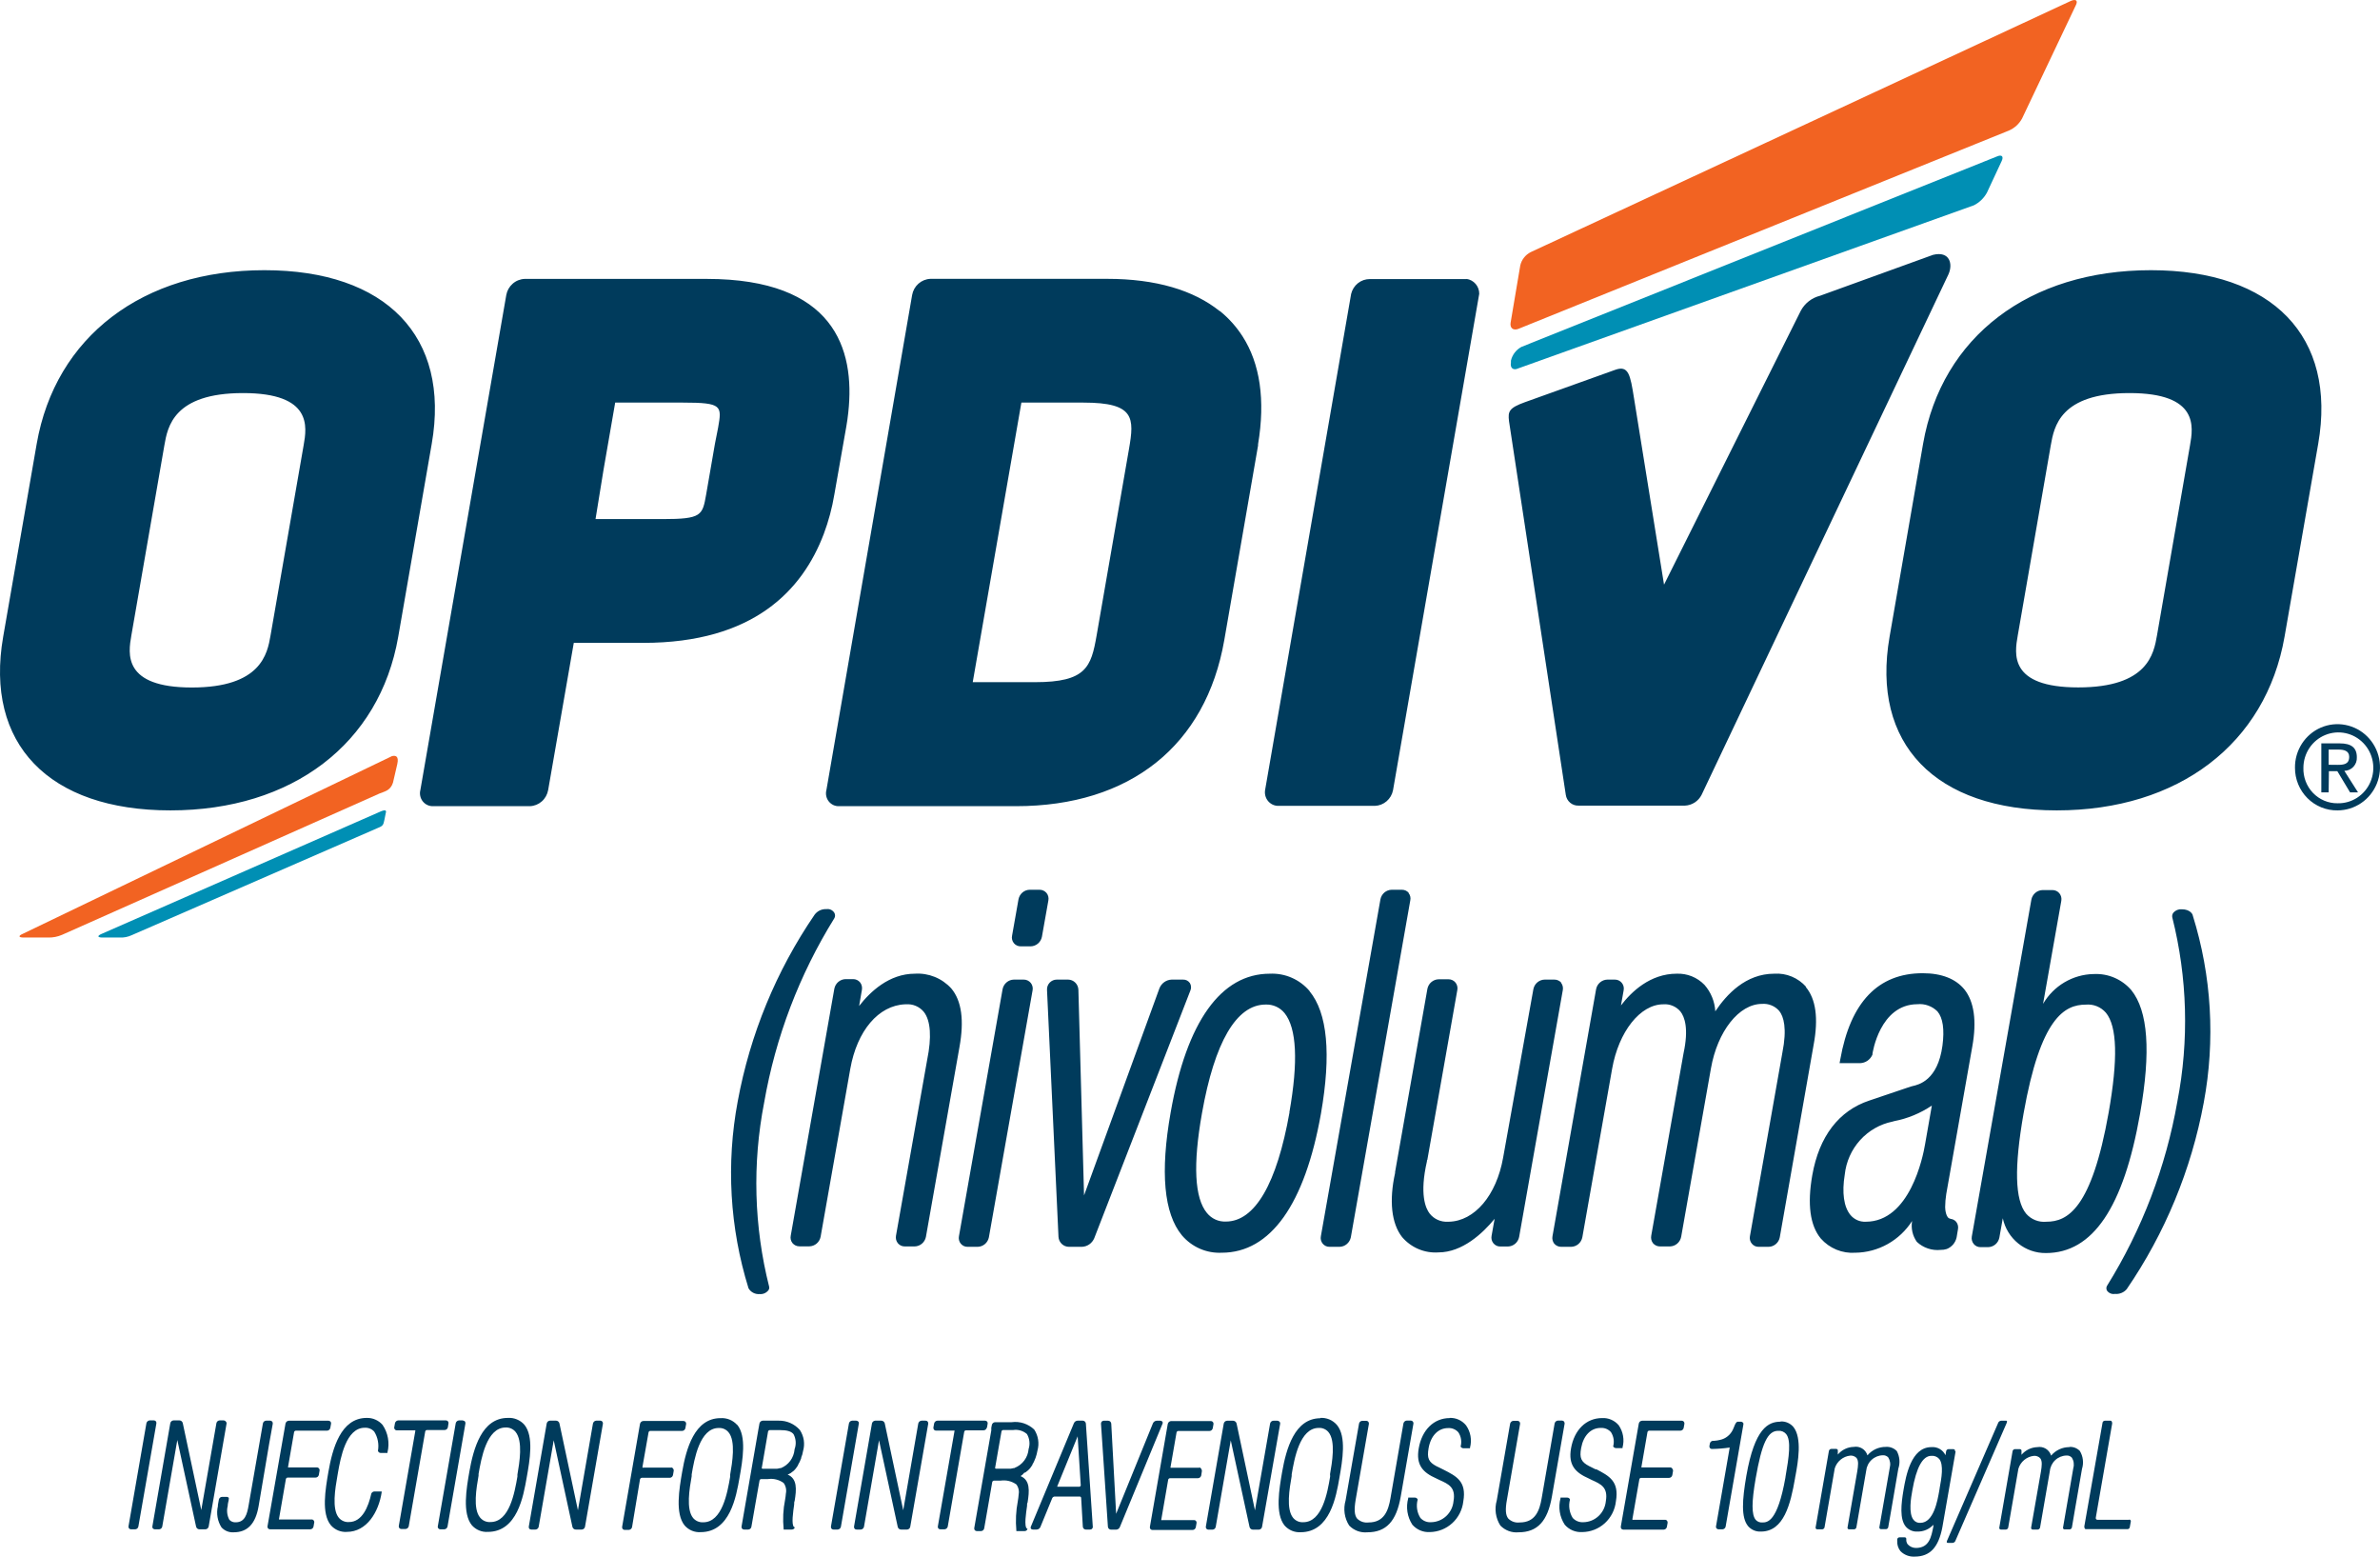 <svg width="104" height="68" viewBox="0 0 104 68" fill="none" xmlns="http://www.w3.org/2000/svg">
<path d="M6.815 62.091C6.805 62.078 6.791 62.068 6.776 62.06C6.761 62.053 6.745 62.049 6.728 62.049H6.54C6.507 62.051 6.475 62.064 6.449 62.087C6.423 62.109 6.405 62.139 6.398 62.172L5.615 66.676C5.612 66.692 5.613 66.709 5.617 66.725C5.621 66.741 5.629 66.755 5.639 66.768C5.65 66.78 5.664 66.79 5.679 66.797C5.694 66.803 5.71 66.807 5.726 66.807H5.904C5.938 66.806 5.97 66.794 5.996 66.772C6.022 66.751 6.04 66.72 6.046 66.687L6.833 62.183C6.839 62.151 6.833 62.118 6.815 62.091V62.091ZM9.863 62.091C9.852 62.078 9.839 62.068 9.824 62.06C9.809 62.053 9.793 62.049 9.776 62.049H9.595C9.561 62.051 9.53 62.064 9.504 62.086C9.479 62.109 9.462 62.139 9.456 62.172L8.795 65.964L7.988 62.172C7.981 62.139 7.964 62.108 7.938 62.085C7.912 62.063 7.879 62.05 7.845 62.049H7.584C7.55 62.05 7.517 62.063 7.491 62.085C7.465 62.108 7.448 62.139 7.441 62.172L6.659 66.676C6.655 66.692 6.655 66.709 6.659 66.724C6.662 66.74 6.669 66.755 6.68 66.768C6.691 66.78 6.704 66.79 6.719 66.796C6.734 66.803 6.75 66.807 6.767 66.807H6.947C6.981 66.806 7.014 66.794 7.04 66.772C7.066 66.751 7.084 66.72 7.09 66.687L7.748 62.906L8.569 66.69C8.576 66.723 8.595 66.752 8.62 66.773C8.646 66.794 8.678 66.806 8.711 66.807H8.976C9.009 66.805 9.041 66.793 9.067 66.771C9.093 66.749 9.111 66.72 9.118 66.687L9.901 62.183C9.902 62.166 9.9 62.148 9.893 62.133C9.886 62.117 9.876 62.102 9.863 62.091V62.091ZM13.846 64.102H12.625C12.62 64.104 12.614 64.105 12.608 64.105C12.602 64.105 12.596 64.104 12.59 64.102C12.588 64.095 12.586 64.089 12.586 64.082C12.586 64.076 12.588 64.069 12.59 64.063L12.851 62.56C12.855 62.543 12.865 62.527 12.879 62.515C12.893 62.504 12.91 62.497 12.928 62.497H14.295C14.329 62.496 14.361 62.483 14.386 62.46C14.412 62.438 14.429 62.407 14.434 62.373L14.466 62.197C14.469 62.181 14.469 62.165 14.466 62.149C14.462 62.133 14.455 62.118 14.445 62.105C14.434 62.092 14.421 62.082 14.406 62.075C14.391 62.067 14.374 62.063 14.358 62.063H12.618C12.584 62.065 12.552 62.078 12.527 62.101C12.501 62.123 12.483 62.153 12.476 62.187L11.689 66.676C11.686 66.692 11.687 66.709 11.691 66.725C11.695 66.741 11.703 66.755 11.714 66.768C11.725 66.78 11.738 66.79 11.753 66.797C11.768 66.803 11.784 66.807 11.801 66.807H13.557C13.591 66.806 13.624 66.794 13.65 66.772C13.676 66.751 13.694 66.72 13.7 66.687L13.731 66.51C13.735 66.494 13.734 66.478 13.73 66.462C13.726 66.446 13.718 66.431 13.707 66.419C13.697 66.405 13.684 66.394 13.669 66.387C13.654 66.379 13.637 66.376 13.62 66.376H12.229C12.223 66.379 12.217 66.38 12.211 66.38C12.205 66.38 12.199 66.379 12.194 66.376C12.191 66.37 12.19 66.364 12.19 66.357C12.19 66.35 12.191 66.344 12.194 66.338L12.493 64.609C12.498 64.592 12.508 64.577 12.521 64.566C12.535 64.554 12.552 64.547 12.569 64.546H13.791C13.824 64.546 13.857 64.534 13.883 64.512C13.909 64.49 13.927 64.46 13.933 64.426L13.964 64.246C13.968 64.23 13.968 64.214 13.965 64.198C13.961 64.182 13.954 64.167 13.944 64.154C13.933 64.138 13.918 64.125 13.901 64.116C13.884 64.107 13.866 64.102 13.846 64.102V64.102ZM72.989 64.102H71.764C71.758 64.104 71.753 64.105 71.747 64.105C71.741 64.105 71.735 64.104 71.729 64.102C71.727 64.095 71.725 64.089 71.725 64.082C71.725 64.076 71.727 64.069 71.729 64.063L71.99 62.56C71.994 62.543 72.004 62.527 72.018 62.515C72.031 62.504 72.049 62.497 72.067 62.497H73.43C73.465 62.496 73.497 62.483 73.523 62.461C73.549 62.438 73.567 62.407 73.573 62.373L73.604 62.197C73.606 62.181 73.606 62.165 73.601 62.149C73.597 62.133 73.59 62.118 73.58 62.105C73.57 62.092 73.556 62.082 73.541 62.075C73.526 62.067 73.51 62.063 73.493 62.063H71.754C71.719 62.064 71.687 62.077 71.661 62.099C71.635 62.122 71.617 62.153 71.611 62.187L70.825 66.69C70.823 66.706 70.824 66.723 70.828 66.739C70.832 66.754 70.839 66.769 70.849 66.782C70.872 66.806 70.903 66.82 70.936 66.821H72.696C72.73 66.82 72.762 66.808 72.788 66.786C72.814 66.764 72.832 66.734 72.839 66.701L72.87 66.525C72.873 66.508 72.872 66.492 72.868 66.476C72.864 66.46 72.856 66.445 72.846 66.433C72.836 66.419 72.823 66.408 72.808 66.401C72.793 66.393 72.776 66.39 72.759 66.39H71.368C71.362 66.393 71.356 66.394 71.35 66.394C71.344 66.394 71.338 66.393 71.333 66.39C71.333 66.39 71.333 66.369 71.333 66.352L71.635 64.624C71.638 64.606 71.647 64.59 71.661 64.579C71.674 64.567 71.691 64.561 71.708 64.56H72.933C72.967 64.559 72.999 64.547 73.025 64.525C73.051 64.503 73.069 64.474 73.076 64.44L73.107 64.26C73.11 64.244 73.109 64.228 73.105 64.212C73.101 64.196 73.093 64.181 73.083 64.169C73.074 64.15 73.061 64.134 73.044 64.122C73.028 64.111 73.009 64.103 72.989 64.102V64.102ZM16.024 61.94C14.89 61.94 14.528 63.283 14.351 64.292C14.219 65.064 14.034 66.119 14.459 66.63C14.545 66.729 14.653 66.806 14.774 66.856C14.894 66.906 15.024 66.928 15.154 66.919C16.028 66.919 16.546 66.052 16.678 65.191V65.153H16.365C16.336 65.153 16.307 65.162 16.282 65.178C16.258 65.194 16.238 65.217 16.226 65.244C16.097 65.826 15.826 66.489 15.248 66.489C15.165 66.495 15.082 66.481 15.006 66.448C14.929 66.416 14.861 66.366 14.806 66.302C14.49 65.918 14.65 65.011 14.744 64.472L14.768 64.331C14.88 63.696 15.116 62.37 15.937 62.37C16.014 62.365 16.091 62.377 16.162 62.406C16.234 62.434 16.298 62.479 16.351 62.536C16.509 62.785 16.567 63.087 16.515 63.379C16.522 63.404 16.537 63.427 16.558 63.443C16.578 63.46 16.603 63.469 16.629 63.47H16.932V63.442C16.983 63.238 16.989 63.026 16.952 62.819C16.915 62.612 16.835 62.416 16.716 62.243C16.63 62.144 16.523 62.066 16.403 62.014C16.284 61.961 16.154 61.936 16.024 61.94V61.94ZM19.569 62.359L19.597 62.183C19.601 62.167 19.601 62.151 19.597 62.135C19.593 62.119 19.586 62.104 19.576 62.091C19.566 62.078 19.552 62.068 19.537 62.06C19.522 62.053 19.506 62.049 19.489 62.049H17.402C17.368 62.051 17.335 62.064 17.31 62.086C17.284 62.108 17.266 62.139 17.259 62.172L17.228 62.349C17.224 62.365 17.225 62.382 17.229 62.398C17.233 62.413 17.241 62.428 17.252 62.441C17.262 62.454 17.275 62.465 17.291 62.472C17.306 62.48 17.322 62.483 17.339 62.483H18.111C18.117 62.48 18.123 62.479 18.129 62.479C18.135 62.479 18.141 62.48 18.146 62.483C18.149 62.489 18.15 62.495 18.15 62.502C18.15 62.509 18.149 62.516 18.146 62.522L17.426 66.662C17.424 66.678 17.425 66.695 17.429 66.71C17.433 66.726 17.441 66.741 17.451 66.754C17.461 66.766 17.475 66.776 17.49 66.783C17.505 66.789 17.521 66.793 17.537 66.793H17.718C17.752 66.791 17.784 66.779 17.81 66.757C17.835 66.735 17.853 66.706 17.861 66.673L18.581 62.532C18.585 62.514 18.595 62.498 18.609 62.487C18.622 62.475 18.64 62.469 18.658 62.469H19.413C19.447 62.472 19.482 62.462 19.51 62.443C19.539 62.422 19.56 62.393 19.569 62.359V62.359ZM20.237 62.049H20.056C20.023 62.051 19.99 62.064 19.965 62.087C19.939 62.109 19.921 62.139 19.914 62.172L19.131 66.676C19.128 66.692 19.128 66.709 19.133 66.725C19.137 66.741 19.145 66.755 19.155 66.768C19.166 66.78 19.18 66.79 19.195 66.797C19.209 66.803 19.226 66.807 19.242 66.807H19.413C19.446 66.805 19.478 66.793 19.504 66.771C19.53 66.749 19.548 66.72 19.555 66.687L20.338 62.183C20.34 62.167 20.339 62.15 20.335 62.135C20.331 62.119 20.323 62.104 20.314 62.091C20.293 62.072 20.266 62.06 20.237 62.06V62.049ZM22.912 62.236C22.822 62.134 22.709 62.055 22.584 62.004C22.459 61.952 22.324 61.93 22.189 61.94C21.051 61.94 20.686 63.283 20.509 64.292C20.383 65.019 20.195 66.112 20.62 66.63C20.707 66.728 20.815 66.805 20.935 66.855C21.056 66.906 21.186 66.927 21.316 66.919C22.599 66.919 22.871 65.368 23.017 64.535C23.152 63.781 23.333 62.744 22.912 62.236ZM22.61 64.415V64.5C22.488 65.206 22.262 66.489 21.434 66.489C21.348 66.496 21.262 66.481 21.182 66.447C21.103 66.413 21.033 66.359 20.978 66.292C20.658 65.907 20.818 65.001 20.912 64.461V64.387C21.027 63.728 21.26 62.359 22.095 62.359C22.175 62.355 22.256 62.369 22.33 62.401C22.404 62.433 22.47 62.481 22.523 62.543C22.864 62.948 22.697 63.904 22.61 64.415ZM26.235 62.06H26.054C26.02 62.062 25.988 62.075 25.962 62.097C25.937 62.12 25.919 62.15 25.911 62.183L25.254 65.974L24.447 62.183C24.44 62.149 24.421 62.118 24.395 62.096C24.368 62.073 24.335 62.06 24.3 62.06H24.029C23.996 62.061 23.964 62.075 23.939 62.097C23.913 62.119 23.896 62.15 23.89 62.183L23.107 66.687C23.104 66.703 23.104 66.719 23.107 66.735C23.111 66.751 23.118 66.766 23.128 66.778C23.139 66.791 23.152 66.801 23.168 66.807C23.183 66.814 23.199 66.817 23.215 66.817H23.396C23.43 66.816 23.462 66.804 23.488 66.782C23.514 66.761 23.532 66.731 23.539 66.697L24.196 62.917L25.014 66.701C25.022 66.734 25.041 66.763 25.067 66.784C25.094 66.805 25.126 66.817 25.16 66.817H25.421C25.454 66.816 25.486 66.803 25.512 66.782C25.538 66.76 25.556 66.73 25.563 66.697L26.346 62.194C26.348 62.178 26.347 62.161 26.343 62.145C26.339 62.13 26.332 62.115 26.322 62.102C26.311 62.089 26.298 62.078 26.283 62.071C26.268 62.064 26.252 62.06 26.235 62.06V62.06ZM11.919 62.194C11.922 62.178 11.921 62.161 11.917 62.145C11.913 62.129 11.905 62.114 11.895 62.102C11.884 62.089 11.872 62.079 11.857 62.072C11.843 62.065 11.827 62.06 11.811 62.06H11.63C11.596 62.061 11.563 62.073 11.537 62.096C11.511 62.118 11.494 62.149 11.488 62.183V62.183L11.164 64.038L10.865 65.752C10.799 66.147 10.701 66.5 10.301 66.5C10.25 66.504 10.198 66.496 10.15 66.477C10.102 66.458 10.058 66.428 10.023 66.39C9.923 66.206 9.897 65.99 9.95 65.787C9.95 65.696 9.978 65.608 9.995 65.523V65.477C9.999 65.469 10.001 65.461 10.001 65.452C10.001 65.444 9.999 65.435 9.995 65.428C9.981 65.414 9.965 65.404 9.947 65.397C9.929 65.39 9.91 65.388 9.891 65.389H9.706C9.672 65.389 9.64 65.401 9.614 65.423C9.588 65.445 9.57 65.475 9.564 65.509V65.509L9.522 65.742C9.522 65.759 9.522 65.777 9.522 65.794C9.484 65.952 9.479 66.115 9.506 66.275C9.533 66.434 9.591 66.586 9.678 66.722C9.746 66.796 9.828 66.853 9.921 66.891C10.013 66.928 10.112 66.944 10.211 66.937C10.813 66.937 11.168 66.567 11.3 65.798L11.759 63.086L11.919 62.194ZM29.345 64.112H28.11C28.105 64.115 28.099 64.116 28.093 64.116C28.087 64.116 28.081 64.115 28.075 64.112C28.072 64.1 28.072 64.086 28.075 64.073L28.34 62.571C28.343 62.553 28.353 62.537 28.367 62.526C28.381 62.514 28.398 62.508 28.416 62.508H29.808C29.842 62.507 29.875 62.494 29.901 62.471C29.927 62.449 29.944 62.418 29.95 62.384L29.982 62.208C29.984 62.192 29.983 62.175 29.979 62.159C29.974 62.144 29.967 62.129 29.957 62.116C29.947 62.103 29.933 62.093 29.919 62.085C29.903 62.078 29.887 62.074 29.87 62.074H28.11C28.076 62.076 28.044 62.089 28.018 62.111C27.993 62.134 27.975 62.164 27.967 62.197L27.185 66.701C27.183 66.717 27.184 66.733 27.188 66.749C27.192 66.765 27.199 66.78 27.209 66.793C27.22 66.805 27.233 66.815 27.248 66.821C27.263 66.828 27.279 66.832 27.296 66.831H27.477C27.51 66.83 27.542 66.817 27.568 66.796C27.594 66.774 27.612 66.744 27.619 66.711L27.967 64.62C27.972 64.603 27.982 64.588 27.996 64.576C28.009 64.565 28.026 64.558 28.044 64.556H29.268C29.302 64.555 29.334 64.543 29.359 64.521C29.384 64.499 29.401 64.47 29.408 64.437L29.439 64.257C29.443 64.241 29.443 64.224 29.439 64.208C29.436 64.192 29.428 64.178 29.418 64.165C29.411 64.15 29.401 64.136 29.388 64.125C29.376 64.114 29.361 64.106 29.345 64.102V64.112ZM32.212 62.246C32.12 62.145 32.008 62.065 31.882 62.014C31.756 61.963 31.62 61.941 31.485 61.95C30.347 61.95 29.982 63.294 29.808 64.303C29.683 65.029 29.491 66.122 29.919 66.641C30.006 66.739 30.114 66.817 30.234 66.867C30.355 66.917 30.485 66.939 30.615 66.93C31.902 66.93 32.17 65.378 32.316 64.546C32.452 63.781 32.633 62.744 32.212 62.236V62.246ZM31.906 64.43V64.511C31.784 65.216 31.558 66.5 30.73 66.5C30.647 66.505 30.564 66.491 30.487 66.459C30.41 66.426 30.342 66.376 30.288 66.313C29.971 65.928 30.131 65.022 30.225 64.483V64.408C30.337 63.749 30.573 62.38 31.405 62.38C31.485 62.376 31.566 62.389 31.64 62.421C31.714 62.453 31.78 62.502 31.832 62.564C32.16 62.948 31.996 63.904 31.906 64.419V64.43ZM34.024 62.06H33.328C33.295 62.062 33.263 62.075 33.237 62.097C33.211 62.12 33.193 62.15 33.186 62.183L33.165 62.306L33.144 62.419L32.403 66.687C32.4 66.703 32.401 66.719 32.405 66.735C32.409 66.751 32.417 66.766 32.427 66.778C32.438 66.791 32.452 66.801 32.467 66.807C32.482 66.814 32.498 66.817 32.514 66.817H32.695C32.728 66.816 32.76 66.804 32.786 66.782C32.811 66.76 32.828 66.73 32.834 66.697L33.026 65.6L33.189 64.676C33.192 64.659 33.201 64.642 33.214 64.631C33.227 64.619 33.245 64.613 33.262 64.613H33.548C33.792 64.576 34.042 64.636 34.243 64.782C34.291 64.848 34.324 64.923 34.341 65.003C34.358 65.082 34.358 65.165 34.341 65.244C34.341 65.315 34.32 65.41 34.306 65.516C34.221 65.936 34.2 66.366 34.243 66.793V66.817H34.591C34.657 66.817 34.717 66.782 34.724 66.736V66.711H34.703C34.567 66.62 34.664 66.006 34.703 65.724C34.703 65.66 34.703 65.604 34.724 65.569C34.807 65.064 34.845 64.595 34.417 64.415C34.465 64.397 34.51 64.375 34.553 64.349V64.349L34.612 64.303L34.675 64.257C34.713 64.223 34.748 64.185 34.779 64.144C34.81 64.102 34.842 64.059 34.87 64.013V63.996C34.898 63.95 34.922 63.904 34.946 63.855C34.971 63.805 34.946 63.855 34.946 63.855L35.009 63.703C35.009 63.647 35.044 63.594 35.057 63.544C35.072 63.492 35.084 63.439 35.092 63.386C35.137 63.231 35.147 63.068 35.123 62.909C35.098 62.75 35.039 62.599 34.95 62.465C34.833 62.334 34.69 62.23 34.531 62.16C34.371 62.09 34.198 62.056 34.024 62.06V62.06ZM34.72 63.322C34.704 63.5 34.64 63.67 34.534 63.814C34.428 63.957 34.286 64.067 34.122 64.133H34.083C34.038 64.147 33.991 64.156 33.944 64.162H33.767H33.328C33.321 64.162 33.314 64.16 33.307 64.157C33.301 64.154 33.295 64.15 33.29 64.144C33.287 64.138 33.286 64.132 33.286 64.126C33.286 64.12 33.287 64.114 33.29 64.109L33.419 63.368L33.562 62.536C33.566 62.518 33.576 62.503 33.59 62.491C33.603 62.48 33.62 62.473 33.638 62.472H34.076C34.389 62.472 34.574 62.525 34.675 62.649C34.729 62.749 34.761 62.861 34.769 62.975C34.777 63.09 34.76 63.204 34.72 63.312V63.322ZM37.503 62.102C37.493 62.089 37.479 62.078 37.464 62.071C37.449 62.064 37.433 62.06 37.416 62.06H37.235C37.202 62.061 37.17 62.075 37.145 62.097C37.12 62.119 37.102 62.15 37.096 62.183L36.31 66.687C36.308 66.703 36.309 66.719 36.313 66.735C36.317 66.751 36.325 66.766 36.334 66.778C36.345 66.791 36.359 66.801 36.374 66.807C36.389 66.814 36.405 66.817 36.421 66.817H36.602C36.636 66.816 36.668 66.803 36.693 66.782C36.719 66.76 36.737 66.73 36.745 66.697L37.528 62.194C37.532 62.176 37.533 62.157 37.528 62.139C37.524 62.121 37.515 62.105 37.503 62.091V62.102ZM40.45 62.06H40.269C40.235 62.062 40.203 62.075 40.177 62.097C40.152 62.12 40.134 62.15 40.126 62.183L39.469 65.974L38.662 62.179C38.653 62.146 38.635 62.117 38.608 62.095C38.582 62.073 38.55 62.061 38.516 62.06H38.244C38.211 62.062 38.178 62.075 38.153 62.097C38.127 62.12 38.109 62.15 38.102 62.183L37.319 66.687C37.317 66.703 37.318 66.719 37.322 66.735C37.326 66.751 37.333 66.766 37.343 66.778C37.354 66.791 37.367 66.801 37.383 66.807C37.398 66.814 37.414 66.817 37.43 66.817H37.611C37.645 66.816 37.676 66.803 37.702 66.782C37.728 66.76 37.746 66.73 37.754 66.697L38.411 62.917L39.229 66.701C39.237 66.734 39.255 66.764 39.282 66.785C39.308 66.806 39.341 66.817 39.375 66.817H39.632C39.666 66.817 39.699 66.805 39.725 66.783C39.751 66.761 39.769 66.731 39.775 66.697L40.561 62.194C40.563 62.178 40.562 62.161 40.558 62.145C40.554 62.13 40.547 62.115 40.537 62.102C40.526 62.088 40.511 62.077 40.495 62.069C40.478 62.062 40.461 62.059 40.443 62.06H40.45ZM43.129 62.37L43.157 62.194C43.16 62.178 43.16 62.161 43.157 62.145C43.153 62.129 43.146 62.114 43.136 62.102C43.125 62.089 43.112 62.078 43.097 62.071C43.082 62.064 43.065 62.06 43.049 62.06H40.961C40.928 62.062 40.895 62.075 40.87 62.097C40.844 62.12 40.826 62.15 40.819 62.183L40.787 62.359C40.785 62.376 40.786 62.392 40.79 62.408C40.794 62.424 40.801 62.438 40.812 62.451C40.822 62.465 40.835 62.476 40.85 62.483C40.865 62.49 40.882 62.494 40.899 62.493H41.671C41.676 62.491 41.682 62.489 41.688 62.489C41.694 62.489 41.7 62.491 41.706 62.493C41.708 62.499 41.71 62.506 41.71 62.513C41.71 62.519 41.708 62.526 41.706 62.532L40.982 66.676C40.978 66.692 40.978 66.709 40.982 66.724C40.986 66.74 40.993 66.755 41.003 66.768C41.014 66.78 41.027 66.79 41.042 66.797C41.057 66.803 41.074 66.807 41.09 66.807H41.271C41.304 66.805 41.336 66.793 41.362 66.771C41.388 66.749 41.406 66.72 41.414 66.687L42.134 62.546C42.138 62.529 42.147 62.513 42.161 62.501C42.175 62.49 42.192 62.483 42.21 62.483H42.983C43.016 62.481 43.048 62.468 43.073 62.446C43.099 62.423 43.115 62.393 43.122 62.359L43.129 62.37ZM47.324 62.06H47.084C47.051 62.062 47.019 62.073 46.991 62.092C46.964 62.111 46.942 62.138 46.928 62.169L45.049 66.683C45.041 66.698 45.037 66.714 45.037 66.731C45.037 66.747 45.041 66.764 45.049 66.778C45.059 66.791 45.072 66.802 45.086 66.808C45.101 66.815 45.117 66.818 45.133 66.817H45.3C45.333 66.816 45.366 66.806 45.395 66.787C45.423 66.769 45.445 66.742 45.46 66.711L45.981 65.442C45.991 65.423 46.005 65.408 46.022 65.396C46.039 65.384 46.058 65.377 46.079 65.375H47.182C47.198 65.375 47.213 65.381 47.225 65.392C47.236 65.403 47.243 65.418 47.244 65.435L47.317 66.694C47.32 66.727 47.334 66.758 47.358 66.781C47.382 66.803 47.413 66.816 47.446 66.817H47.634C47.65 66.818 47.667 66.815 47.682 66.808C47.697 66.802 47.711 66.791 47.721 66.778C47.733 66.767 47.742 66.752 47.748 66.736C47.753 66.72 47.755 66.703 47.752 66.687L47.45 62.187C47.446 62.153 47.431 62.121 47.407 62.098C47.383 62.075 47.351 62.061 47.317 62.06H47.324ZM47.209 64.927C47.205 64.933 47.199 64.937 47.193 64.94C47.186 64.944 47.179 64.945 47.171 64.945H46.228C46.225 64.946 46.221 64.947 46.216 64.947C46.212 64.947 46.208 64.946 46.204 64.945C46.201 64.941 46.199 64.936 46.199 64.93C46.199 64.925 46.201 64.92 46.204 64.916L47.091 62.744L47.227 64.899C47.221 64.907 47.212 64.913 47.203 64.916L47.209 64.927ZM50.793 62.105C50.783 62.092 50.77 62.082 50.756 62.074C50.742 62.067 50.726 62.063 50.709 62.063H50.539C50.505 62.065 50.473 62.077 50.446 62.096C50.418 62.115 50.396 62.142 50.382 62.172L48.772 66.129L48.559 62.19C48.557 62.156 48.542 62.124 48.517 62.101C48.493 62.077 48.461 62.064 48.427 62.063H48.229C48.212 62.063 48.196 62.066 48.181 62.073C48.166 62.08 48.153 62.09 48.142 62.102C48.13 62.114 48.121 62.13 48.116 62.146C48.111 62.163 48.109 62.18 48.111 62.197L48.413 66.697C48.417 66.731 48.432 66.762 48.456 66.784C48.481 66.807 48.512 66.82 48.545 66.821H48.772C48.805 66.82 48.838 66.81 48.867 66.791C48.895 66.772 48.917 66.746 48.932 66.715L50.796 62.201C50.806 62.183 50.809 62.164 50.807 62.144C50.806 62.125 50.798 62.106 50.786 62.091L50.793 62.105ZM52.411 64.116H51.19C51.183 64.118 51.177 64.12 51.17 64.12C51.164 64.12 51.157 64.118 51.151 64.116C51.149 64.11 51.147 64.103 51.147 64.096C51.147 64.09 51.149 64.083 51.151 64.077L51.412 62.575C51.416 62.557 51.426 62.541 51.44 62.529C51.453 62.518 51.471 62.511 51.489 62.511H52.852C52.886 62.51 52.919 62.497 52.945 62.475C52.971 62.452 52.989 62.422 52.995 62.388L53.026 62.211C53.029 62.195 53.027 62.179 53.023 62.163C53.019 62.147 53.012 62.132 53.002 62.12C52.991 62.106 52.978 62.096 52.963 62.089C52.948 62.081 52.932 62.078 52.915 62.077H51.175C51.141 62.079 51.108 62.092 51.082 62.114C51.056 62.136 51.037 62.167 51.029 62.201L50.247 66.704C50.245 66.721 50.246 66.737 50.25 66.753C50.254 66.768 50.261 66.783 50.271 66.796C50.282 66.808 50.295 66.818 50.31 66.825C50.325 66.832 50.342 66.835 50.358 66.835H52.115C52.148 66.834 52.18 66.821 52.205 66.8C52.23 66.778 52.248 66.748 52.254 66.715L52.285 66.539C52.289 66.523 52.289 66.506 52.285 66.49C52.282 66.474 52.275 66.46 52.264 66.447C52.254 66.433 52.241 66.422 52.226 66.415C52.211 66.407 52.194 66.404 52.178 66.405H50.786C50.78 66.407 50.773 66.409 50.767 66.409C50.76 66.409 50.754 66.407 50.748 66.405C50.745 66.398 50.743 66.392 50.743 66.385C50.743 66.379 50.745 66.372 50.748 66.366L51.047 64.638C51.052 64.62 51.062 64.605 51.075 64.594C51.089 64.582 51.106 64.576 51.123 64.574H52.348C52.381 64.573 52.413 64.56 52.439 64.539C52.465 64.517 52.483 64.487 52.491 64.454L52.518 64.274C52.522 64.258 52.522 64.242 52.519 64.226C52.515 64.21 52.508 64.195 52.498 64.183C52.491 64.162 52.479 64.143 52.462 64.128C52.446 64.114 52.425 64.105 52.404 64.102L52.411 64.116ZM55.91 62.105C55.9 62.093 55.886 62.083 55.871 62.075C55.856 62.068 55.84 62.064 55.823 62.063H55.642C55.608 62.064 55.576 62.077 55.55 62.099C55.524 62.122 55.506 62.153 55.5 62.187L54.839 65.978L54.035 62.183C54.026 62.15 54.008 62.121 53.981 62.099C53.955 62.078 53.923 62.065 53.889 62.063H53.618C53.584 62.065 53.551 62.078 53.526 62.1C53.5 62.122 53.482 62.153 53.475 62.187L52.692 66.69C52.689 66.706 52.69 66.723 52.694 66.739C52.698 66.755 52.706 66.769 52.717 66.782C52.728 66.794 52.741 66.804 52.756 66.811C52.771 66.818 52.787 66.821 52.804 66.821H52.985C53.018 66.82 53.05 66.807 53.075 66.785C53.1 66.764 53.117 66.734 53.124 66.701L53.781 62.92L54.602 66.704C54.61 66.738 54.629 66.767 54.655 66.788C54.682 66.809 54.715 66.821 54.748 66.821H55.006C55.039 66.82 55.072 66.808 55.098 66.786C55.124 66.764 55.142 66.734 55.148 66.701L55.942 62.183C55.941 62.149 55.927 62.116 55.904 62.091L55.91 62.105ZM57.702 61.954C56.568 61.954 56.203 63.297 56.025 64.306C55.9 65.033 55.709 66.126 56.136 66.644C56.224 66.742 56.332 66.819 56.452 66.869C56.572 66.919 56.702 66.941 56.832 66.934C58.116 66.934 58.387 65.382 58.53 64.549C58.662 63.795 58.843 62.761 58.422 62.25C58.331 62.144 58.216 62.06 58.088 62.006C57.959 61.953 57.82 61.93 57.681 61.94L57.702 61.954ZM58.123 64.422V64.507C58.005 65.213 57.775 66.496 56.951 66.496C56.868 66.502 56.785 66.488 56.708 66.456C56.631 66.423 56.563 66.373 56.509 66.309C56.189 65.925 56.349 65.019 56.443 64.479V64.405C56.557 63.745 56.791 62.377 57.626 62.377C57.706 62.372 57.785 62.386 57.859 62.418C57.933 62.45 57.998 62.498 58.05 62.56C58.377 62.948 58.206 63.904 58.116 64.415L58.123 64.422ZM44.774 64.331H44.795L44.854 64.285C44.875 64.272 44.895 64.256 44.913 64.239C44.913 64.239 44.913 64.239 44.913 64.239C44.953 64.205 44.989 64.167 45.021 64.126L45.112 63.996C45.112 63.996 45.112 63.996 45.112 63.978C45.141 63.933 45.166 63.886 45.188 63.837C45.188 63.837 45.188 63.837 45.188 63.837C45.188 63.837 45.233 63.735 45.251 63.685C45.272 63.629 45.286 63.576 45.3 63.527C45.313 63.477 45.3 63.527 45.3 63.527C45.3 63.527 45.324 63.421 45.334 63.368C45.378 63.213 45.388 63.051 45.363 62.892C45.339 62.733 45.28 62.581 45.192 62.447C45.061 62.324 44.905 62.231 44.735 62.175C44.565 62.12 44.385 62.103 44.207 62.127H43.484C43.45 62.128 43.417 62.14 43.391 62.163C43.365 62.185 43.347 62.216 43.341 62.25L43.317 62.373V62.486L42.572 66.754C42.57 66.77 42.571 66.786 42.575 66.802C42.579 66.818 42.587 66.832 42.596 66.845C42.607 66.858 42.621 66.868 42.636 66.874C42.651 66.881 42.667 66.884 42.683 66.884H42.864C42.898 66.884 42.931 66.872 42.957 66.85C42.983 66.828 43.001 66.798 43.007 66.764L43.198 65.668L43.358 64.743C43.362 64.726 43.372 64.71 43.386 64.698C43.4 64.687 43.417 64.68 43.435 64.68H43.72C43.965 64.643 44.215 64.703 44.416 64.849C44.463 64.915 44.496 64.99 44.512 65.07C44.528 65.15 44.527 65.232 44.51 65.311C44.51 65.382 44.489 65.477 44.475 65.583C44.394 66.003 44.373 66.433 44.412 66.859V66.884H44.76C44.788 66.887 44.817 66.881 44.841 66.866C44.866 66.852 44.885 66.83 44.896 66.803V66.778H44.879C44.739 66.687 44.84 66.073 44.879 65.791C44.879 65.727 44.879 65.671 44.903 65.636C44.983 65.131 45.021 64.662 44.597 64.483C44.663 64.441 44.721 64.387 44.767 64.324L44.774 64.331ZM44.343 64.13H44.308C44.263 64.143 44.216 64.152 44.169 64.158H43.992H43.522C43.515 64.158 43.508 64.157 43.502 64.154C43.496 64.15 43.491 64.146 43.487 64.14C43.484 64.135 43.482 64.129 43.482 64.123C43.482 64.117 43.484 64.11 43.487 64.105L43.616 63.364L43.762 62.532C43.766 62.514 43.775 62.498 43.789 62.487C43.803 62.475 43.821 62.469 43.838 62.469H44.273C44.38 62.453 44.489 62.46 44.593 62.491C44.697 62.521 44.793 62.574 44.875 62.645C44.932 62.742 44.969 62.851 44.981 62.963C44.994 63.076 44.983 63.19 44.948 63.297C44.933 63.48 44.868 63.654 44.759 63.8C44.651 63.946 44.504 64.058 44.336 64.123L44.343 64.13ZM61.738 62.098C61.727 62.085 61.714 62.075 61.699 62.068C61.684 62.06 61.667 62.056 61.651 62.056H61.47C61.436 62.058 61.404 62.072 61.378 62.094C61.352 62.116 61.335 62.146 61.327 62.179L60.76 65.449C60.666 65.995 60.482 66.507 59.8 66.507C59.711 66.518 59.62 66.509 59.534 66.481C59.449 66.452 59.371 66.404 59.306 66.341C59.184 66.197 59.167 65.946 59.24 65.509L59.817 62.201C59.819 62.184 59.818 62.168 59.814 62.152C59.81 62.137 59.803 62.122 59.793 62.109C59.782 62.096 59.769 62.085 59.754 62.078C59.739 62.071 59.723 62.067 59.706 62.067H59.525C59.492 62.068 59.46 62.082 59.434 62.104C59.409 62.126 59.392 62.157 59.386 62.19L58.798 65.548C58.745 65.731 58.731 65.923 58.758 66.112C58.785 66.3 58.852 66.481 58.955 66.641C59.057 66.747 59.181 66.828 59.318 66.88C59.455 66.931 59.602 66.951 59.748 66.937C60.572 66.937 61.021 66.457 61.209 65.371L61.762 62.197C61.766 62.178 61.765 62.158 61.759 62.139C61.753 62.121 61.742 62.104 61.727 62.091L61.738 62.098ZM63.352 61.947C62.656 61.947 62.134 62.465 61.995 63.269C61.866 64.003 62.179 64.327 62.764 64.585L62.903 64.652C63.303 64.832 63.62 64.973 63.515 65.579C63.492 65.828 63.378 66.059 63.196 66.229C63.014 66.398 62.778 66.493 62.531 66.496C62.445 66.502 62.359 66.489 62.279 66.456C62.198 66.424 62.127 66.374 62.068 66.309C61.993 66.191 61.944 66.059 61.924 65.92C61.904 65.781 61.912 65.64 61.95 65.505C61.94 65.481 61.924 65.46 61.903 65.445C61.882 65.43 61.857 65.421 61.832 65.421H61.536V65.449C61.483 65.644 61.471 65.847 61.502 66.047C61.533 66.247 61.607 66.437 61.717 66.606C61.812 66.714 61.929 66.799 62.061 66.855C62.193 66.911 62.336 66.935 62.479 66.927C62.842 66.922 63.191 66.784 63.461 66.537C63.73 66.29 63.902 65.952 63.943 65.586C64.093 64.715 63.648 64.49 63.077 64.2L62.858 64.091L62.774 64.052C62.426 63.869 62.35 63.7 62.426 63.262C62.52 62.719 62.847 62.384 63.279 62.384C63.363 62.378 63.447 62.392 63.525 62.425C63.602 62.457 63.672 62.507 63.728 62.571C63.787 62.661 63.827 62.763 63.843 62.87C63.86 62.978 63.854 63.087 63.825 63.192C63.837 63.214 63.855 63.232 63.876 63.245C63.898 63.258 63.922 63.265 63.947 63.266H64.236V63.237C64.28 63.072 64.287 62.899 64.257 62.731C64.227 62.562 64.16 62.403 64.062 62.264C63.974 62.157 63.864 62.072 63.739 62.016C63.614 61.96 63.478 61.934 63.342 61.94L63.352 61.947ZM68.344 62.098C68.334 62.085 68.32 62.075 68.305 62.068C68.29 62.06 68.274 62.056 68.257 62.056H68.08C68.046 62.057 68.013 62.07 67.986 62.093C67.96 62.115 67.941 62.145 67.934 62.179L67.367 65.449C67.273 65.995 67.088 66.507 66.406 66.507C66.317 66.518 66.226 66.509 66.141 66.481C66.055 66.452 65.977 66.404 65.912 66.341C65.791 66.197 65.77 65.946 65.85 65.509L66.424 62.201C66.426 62.184 66.425 62.168 66.421 62.152C66.416 62.137 66.409 62.122 66.4 62.109C66.389 62.096 66.376 62.085 66.361 62.078C66.346 62.071 66.329 62.067 66.312 62.067H66.132C66.098 62.069 66.066 62.082 66.04 62.104C66.014 62.127 65.996 62.157 65.989 62.19L65.404 65.548C65.351 65.731 65.338 65.923 65.365 66.112C65.392 66.3 65.459 66.481 65.561 66.641C65.663 66.747 65.787 66.828 65.925 66.88C66.062 66.931 66.209 66.951 66.354 66.937C67.179 66.937 67.628 66.457 67.815 65.371L68.369 62.197C68.371 62.178 68.37 62.158 68.364 62.14C68.358 62.122 68.347 62.105 68.334 62.091L68.344 62.098ZM69.736 64.193L69.52 64.084L69.44 64.045C69.092 63.862 69.012 63.693 69.092 63.255C69.19 62.712 69.513 62.377 69.948 62.377C70.032 62.372 70.116 62.386 70.194 62.418C70.271 62.451 70.341 62.5 70.397 62.564C70.455 62.655 70.493 62.757 70.51 62.864C70.526 62.971 70.519 63.08 70.491 63.185C70.503 63.206 70.521 63.224 70.542 63.237C70.564 63.25 70.588 63.258 70.612 63.259H70.901V63.23C70.945 63.066 70.953 62.893 70.923 62.724C70.894 62.556 70.828 62.397 70.731 62.257C70.641 62.153 70.53 62.071 70.404 62.017C70.279 61.963 70.143 61.939 70.007 61.947C69.311 61.947 68.79 62.465 68.65 63.269C68.522 64.003 68.838 64.327 69.423 64.585L69.558 64.652C69.959 64.832 70.275 64.973 70.171 65.579C70.147 65.828 70.034 66.058 69.853 66.227C69.672 66.397 69.436 66.492 69.19 66.496C69.103 66.502 69.016 66.488 68.936 66.456C68.855 66.424 68.783 66.374 68.723 66.309C68.65 66.191 68.601 66.058 68.581 65.92C68.56 65.781 68.569 65.64 68.605 65.505C68.597 65.48 68.581 65.459 68.559 65.444C68.538 65.429 68.513 65.421 68.487 65.421H68.191V65.449C68.138 65.644 68.127 65.848 68.159 66.047C68.191 66.247 68.265 66.437 68.376 66.606C68.47 66.715 68.588 66.8 68.72 66.856C68.852 66.911 68.995 66.936 69.137 66.927C69.504 66.924 69.856 66.786 70.128 66.538C70.4 66.289 70.572 65.948 70.612 65.579C70.762 64.701 70.313 64.475 69.743 64.176L69.736 64.193Z" fill="#003B5C"/>
<path d="M82.886 63.389C82.824 63.324 82.748 63.274 82.665 63.243C82.581 63.211 82.492 63.198 82.403 63.206C82.251 63.205 82.1 63.237 81.962 63.301C81.824 63.365 81.701 63.459 81.603 63.576C81.565 63.451 81.483 63.344 81.373 63.276C81.262 63.208 81.131 63.183 81.004 63.206C80.871 63.209 80.741 63.24 80.621 63.298C80.501 63.355 80.394 63.438 80.308 63.541C80.308 63.509 80.308 63.477 80.308 63.456V63.379C80.311 63.368 80.31 63.358 80.308 63.347C80.305 63.337 80.3 63.327 80.294 63.319C80.287 63.311 80.279 63.305 80.269 63.3C80.26 63.296 80.249 63.294 80.239 63.294H80.02C79.996 63.295 79.974 63.304 79.956 63.32C79.938 63.335 79.925 63.355 79.919 63.379L79.338 66.722C79.336 66.733 79.336 66.744 79.339 66.754C79.341 66.765 79.346 66.775 79.353 66.783C79.361 66.791 79.369 66.797 79.379 66.801C79.389 66.806 79.4 66.807 79.411 66.807H79.626C79.65 66.805 79.672 66.796 79.691 66.781C79.709 66.766 79.722 66.745 79.727 66.722L80.1 64.571L80.173 64.147C80.219 63.997 80.309 63.864 80.429 63.764C80.55 63.664 80.696 63.603 80.851 63.587C80.901 63.583 80.951 63.589 80.997 63.606C81.044 63.623 81.087 63.65 81.123 63.685C81.227 63.809 81.195 64.038 81.157 64.278L80.733 66.722C80.73 66.732 80.73 66.743 80.732 66.754C80.734 66.764 80.739 66.774 80.746 66.783C80.753 66.791 80.761 66.798 80.771 66.802C80.781 66.806 80.792 66.808 80.802 66.807H81.018C81.042 66.806 81.064 66.797 81.083 66.782C81.101 66.766 81.114 66.745 81.119 66.722L81.547 64.253C81.565 64.069 81.649 63.897 81.784 63.772C81.919 63.646 82.094 63.575 82.278 63.572C82.321 63.569 82.365 63.576 82.406 63.593C82.448 63.609 82.484 63.635 82.514 63.668C82.555 63.735 82.581 63.809 82.592 63.887C82.603 63.965 82.597 64.044 82.577 64.119L82.124 66.715C82.122 66.725 82.123 66.736 82.125 66.746C82.128 66.757 82.132 66.766 82.139 66.774C82.146 66.782 82.154 66.789 82.164 66.793C82.173 66.798 82.183 66.8 82.194 66.799H82.41C82.433 66.799 82.457 66.791 82.475 66.775C82.493 66.76 82.506 66.739 82.511 66.715L82.65 65.921L82.952 64.158C82.994 64.032 83.01 63.899 82.999 63.767C82.987 63.634 82.949 63.506 82.886 63.389V63.389ZM85.429 63.389C85.432 63.379 85.431 63.367 85.429 63.357C85.426 63.346 85.421 63.337 85.414 63.328C85.407 63.32 85.398 63.314 85.388 63.31C85.378 63.306 85.367 63.304 85.356 63.304H85.141C85.117 63.306 85.095 63.315 85.078 63.33C85.06 63.345 85.048 63.366 85.043 63.389L85.012 63.569C84.957 63.453 84.869 63.358 84.759 63.295C84.648 63.232 84.522 63.204 84.396 63.216C83.505 63.216 83.283 64.486 83.178 65.093C83.074 65.699 83.005 66.359 83.279 66.69C83.343 66.763 83.421 66.82 83.509 66.857C83.597 66.894 83.692 66.911 83.787 66.905C83.917 66.908 84.046 66.883 84.166 66.832C84.286 66.781 84.394 66.705 84.483 66.609C84.481 66.634 84.481 66.659 84.483 66.683C84.393 67.142 84.302 67.621 83.718 67.621C83.653 67.62 83.589 67.607 83.529 67.581C83.469 67.555 83.415 67.517 83.37 67.47C83.332 67.426 83.308 67.372 83.3 67.314C83.299 67.29 83.299 67.265 83.3 67.24C83.302 67.23 83.302 67.219 83.299 67.208C83.297 67.198 83.292 67.188 83.284 67.18C83.277 67.171 83.269 67.165 83.259 67.161C83.249 67.157 83.238 67.155 83.227 67.156H83.005C82.981 67.156 82.958 67.165 82.939 67.18C82.921 67.195 82.908 67.217 82.904 67.24C82.904 67.265 82.904 67.29 82.904 67.314C82.895 67.477 82.945 67.636 83.046 67.762C83.127 67.844 83.225 67.906 83.331 67.947C83.438 67.988 83.552 68.005 83.666 67.999C84.341 67.999 84.709 67.59 84.876 66.718L85.454 63.407L85.429 63.389ZM84.758 65.019L84.737 65.142C84.664 65.555 84.497 66.521 83.916 66.524C83.86 66.529 83.804 66.52 83.753 66.498C83.701 66.475 83.656 66.441 83.62 66.397C83.387 66.115 83.505 65.431 83.565 65.103C83.739 64.105 84.017 63.597 84.393 63.597C84.457 63.59 84.523 63.599 84.583 63.623C84.644 63.647 84.698 63.685 84.741 63.735C84.942 63.989 84.838 64.578 84.758 65.008V65.019ZM87.645 62.063H87.444C87.419 62.064 87.394 62.072 87.373 62.086C87.351 62.099 87.334 62.118 87.322 62.141L85.092 67.279C85.071 67.322 85.036 67.399 85.123 67.399H85.322C85.346 67.398 85.371 67.391 85.391 67.377C85.412 67.363 85.429 67.344 85.44 67.322L87.677 62.183C87.698 62.13 87.736 62.06 87.645 62.06V62.063ZM93.041 66.39H91.65C91.639 66.39 91.629 66.388 91.619 66.383C91.61 66.378 91.602 66.371 91.595 66.363C91.588 66.354 91.584 66.344 91.581 66.334C91.579 66.324 91.578 66.313 91.58 66.302L92.297 62.183C92.297 62.134 92.279 62.063 92.231 62.063H91.977C91.953 62.063 91.93 62.071 91.911 62.087C91.892 62.102 91.88 62.124 91.876 62.148L91.079 66.68C91.079 66.729 91.097 66.799 91.142 66.799H92.965C92.989 66.8 93.012 66.792 93.031 66.776C93.049 66.76 93.062 66.739 93.066 66.715L93.111 66.465C93.113 66.454 93.113 66.443 93.11 66.433C93.108 66.423 93.103 66.413 93.096 66.405C93.09 66.397 93.081 66.391 93.072 66.386C93.062 66.382 93.052 66.38 93.041 66.38V66.39ZM90.429 63.216C90.277 63.215 90.126 63.248 89.988 63.312C89.85 63.376 89.727 63.47 89.629 63.587C89.591 63.462 89.509 63.355 89.399 63.286C89.288 63.218 89.157 63.193 89.03 63.216C88.897 63.22 88.767 63.252 88.647 63.309C88.528 63.367 88.421 63.45 88.334 63.551C88.334 63.52 88.334 63.488 88.334 63.467V63.389C88.337 63.379 88.336 63.367 88.334 63.357C88.331 63.346 88.326 63.337 88.319 63.328C88.311 63.32 88.303 63.314 88.293 63.31C88.283 63.306 88.272 63.304 88.261 63.304H88.046C88.022 63.305 87.999 63.314 87.981 63.33C87.963 63.345 87.95 63.366 87.945 63.389L87.364 66.733C87.362 66.743 87.362 66.754 87.365 66.765C87.367 66.775 87.372 66.785 87.379 66.793C87.387 66.801 87.395 66.808 87.405 66.812C87.415 66.816 87.426 66.818 87.437 66.817H87.653C87.676 66.816 87.698 66.807 87.716 66.791C87.735 66.776 87.748 66.756 87.753 66.733L88.126 64.581L88.199 64.158C88.245 64.008 88.335 63.874 88.455 63.775C88.576 63.675 88.722 63.613 88.877 63.597C88.927 63.593 88.977 63.6 89.023 63.617C89.07 63.634 89.113 63.661 89.148 63.696C89.253 63.819 89.222 64.049 89.183 64.288L88.755 66.733C88.753 66.743 88.753 66.754 88.756 66.765C88.759 66.775 88.764 66.785 88.771 66.793C88.778 66.801 88.787 66.808 88.797 66.812C88.807 66.816 88.818 66.818 88.828 66.817H89.044C89.067 66.816 89.09 66.807 89.108 66.791C89.126 66.776 89.139 66.756 89.145 66.733L89.573 64.264C89.591 64.079 89.675 63.908 89.81 63.782C89.945 63.657 90.12 63.586 90.303 63.583C90.347 63.58 90.391 63.587 90.431 63.603C90.471 63.62 90.507 63.645 90.537 63.678C90.578 63.745 90.605 63.819 90.615 63.897C90.626 63.975 90.621 64.054 90.599 64.13L90.15 66.725C90.147 66.736 90.147 66.747 90.149 66.757C90.152 66.768 90.156 66.778 90.163 66.786C90.17 66.795 90.179 66.801 90.189 66.805C90.199 66.809 90.209 66.811 90.22 66.81H90.436C90.459 66.809 90.482 66.8 90.5 66.785C90.518 66.77 90.531 66.749 90.537 66.725L90.672 65.932L90.978 64.169C91.019 64.038 91.032 63.899 91.015 63.763C90.999 63.626 90.953 63.495 90.881 63.379C90.821 63.32 90.75 63.274 90.673 63.244C90.595 63.215 90.512 63.202 90.429 63.206V63.216ZM77.807 62.105C77.271 62.105 76.676 62.384 76.311 64.468C76.13 65.526 76.075 66.292 76.388 66.669C76.457 66.749 76.544 66.811 76.641 66.852C76.738 66.893 76.843 66.911 76.948 66.905C77.95 66.905 78.242 65.706 78.437 64.585C78.437 64.542 78.454 64.5 78.461 64.451C78.565 63.883 78.757 62.821 78.367 62.335C78.298 62.254 78.211 62.191 78.114 62.149C78.017 62.108 77.912 62.089 77.807 62.095V62.105ZM78.019 64.542C77.671 66.507 77.222 66.507 77.003 66.507C76.95 66.511 76.897 66.502 76.847 66.482C76.798 66.462 76.754 66.431 76.718 66.39C76.537 66.168 76.537 65.629 76.718 64.585C76.986 63.047 77.243 62.504 77.699 62.504C77.764 62.497 77.829 62.506 77.89 62.53C77.95 62.554 78.004 62.592 78.047 62.642C78.277 62.917 78.176 63.633 78.019 64.528V64.542ZM76.158 62.144C76.148 62.132 76.136 62.123 76.122 62.116C76.108 62.109 76.093 62.105 76.078 62.105H75.935C75.834 62.105 75.768 62.373 75.72 62.458C75.667 62.569 75.589 62.667 75.493 62.743C75.397 62.82 75.286 62.873 75.166 62.899C75.079 62.921 74.989 62.935 74.899 62.941H74.836C74.808 62.947 74.781 62.96 74.76 62.98C74.739 63 74.725 63.026 74.718 63.054L74.697 63.17C74.694 63.187 74.695 63.203 74.7 63.219C74.704 63.234 74.712 63.249 74.723 63.261C74.733 63.273 74.746 63.283 74.761 63.289C74.776 63.295 74.792 63.298 74.808 63.297C75.068 63.293 75.327 63.272 75.584 63.234L75.076 66.158L74.986 66.673C74.982 66.689 74.983 66.707 74.987 66.723C74.991 66.74 74.999 66.755 75.01 66.768C75.021 66.78 75.034 66.79 75.049 66.797C75.064 66.803 75.081 66.807 75.097 66.807H75.264C75.298 66.806 75.33 66.794 75.356 66.772C75.382 66.751 75.4 66.72 75.406 66.687L76.182 62.225C76.185 62.209 76.185 62.193 76.18 62.177C76.176 62.161 76.169 62.146 76.158 62.134V62.144Z" fill="#003B5C"/>
<path d="M51.993 42.941C51.96 42.893 51.915 42.855 51.864 42.829C51.812 42.803 51.755 42.791 51.697 42.793H51.196C51.081 42.797 50.969 42.836 50.875 42.903C50.78 42.971 50.707 43.065 50.664 43.174L47.37 52.22L47.123 43.237C47.119 43.119 47.071 43.007 46.988 42.925C46.905 42.842 46.794 42.795 46.677 42.793H46.176C46.118 42.793 46.061 42.805 46.008 42.828C45.955 42.851 45.907 42.885 45.867 42.927C45.827 42.969 45.796 43.02 45.776 43.075C45.757 43.13 45.748 43.189 45.752 43.248L46.253 54.029C46.26 54.147 46.311 54.258 46.395 54.339C46.48 54.42 46.592 54.466 46.709 54.466H47.276C47.391 54.462 47.503 54.425 47.599 54.359C47.694 54.293 47.769 54.2 47.815 54.093L52.017 43.269C52.04 43.216 52.05 43.159 52.045 43.102C52.041 43.045 52.023 42.989 51.993 42.941V42.941ZM45.731 39.009C45.693 38.964 45.646 38.928 45.593 38.904C45.541 38.879 45.483 38.867 45.425 38.868H44.997C44.88 38.869 44.768 38.912 44.679 38.987C44.59 39.063 44.529 39.168 44.506 39.284L44.225 40.874C44.212 40.931 44.213 40.991 44.227 41.047C44.241 41.104 44.267 41.157 44.304 41.202C44.341 41.247 44.387 41.282 44.44 41.306C44.492 41.33 44.55 41.342 44.607 41.34H45.039C45.155 41.337 45.267 41.295 45.356 41.219C45.445 41.143 45.506 41.039 45.529 40.924L45.811 39.337C45.822 39.279 45.821 39.22 45.807 39.163C45.794 39.107 45.767 39.054 45.731 39.009V39.009ZM44.733 42.793H44.301C44.185 42.795 44.073 42.838 43.984 42.914C43.895 42.989 43.834 43.093 43.811 43.209L41.904 54.001C41.892 54.058 41.893 54.117 41.907 54.174C41.92 54.231 41.947 54.283 41.983 54.328C42.02 54.373 42.067 54.409 42.119 54.433C42.172 54.457 42.229 54.468 42.287 54.466H42.722C42.838 54.464 42.95 54.421 43.039 54.346C43.128 54.27 43.189 54.166 43.212 54.05L45.122 43.258C45.133 43.201 45.13 43.143 45.116 43.087C45.102 43.031 45.075 42.978 45.039 42.934C45.001 42.889 44.954 42.853 44.901 42.829C44.848 42.804 44.791 42.792 44.733 42.793ZM41.567 43.177C41.366 42.957 41.118 42.785 40.843 42.674C40.568 42.563 40.272 42.516 39.977 42.535C38.853 42.535 38.022 43.325 37.541 43.946L37.663 43.241C37.673 43.184 37.672 43.125 37.658 43.068C37.644 43.011 37.619 42.959 37.583 42.913C37.545 42.868 37.498 42.832 37.446 42.808C37.393 42.783 37.335 42.771 37.277 42.772H36.95C36.834 42.774 36.722 42.817 36.633 42.892C36.544 42.968 36.482 43.072 36.459 43.188L34.553 53.98C34.541 54.037 34.542 54.096 34.556 54.153C34.57 54.21 34.596 54.263 34.633 54.308C34.671 54.352 34.717 54.387 34.769 54.41C34.822 54.434 34.879 54.446 34.936 54.445H35.367C35.483 54.443 35.595 54.4 35.684 54.325C35.774 54.249 35.835 54.145 35.858 54.029L37.155 46.693C37.451 45.022 38.39 43.921 39.549 43.872H39.591C39.736 43.861 39.883 43.884 40.017 43.941C40.152 43.998 40.272 44.087 40.366 44.2C40.673 44.584 40.714 45.325 40.516 46.291L39.152 53.983C39.142 54.041 39.144 54.1 39.158 54.157C39.173 54.213 39.199 54.266 39.236 54.311C39.273 54.355 39.319 54.391 39.372 54.415C39.424 54.438 39.481 54.45 39.538 54.449H39.97C40.086 54.446 40.198 54.404 40.287 54.328C40.376 54.252 40.437 54.148 40.46 54.033L41.928 45.731C42.134 44.584 42.026 43.72 41.567 43.177V43.177ZM33.391 48.168C33.889 45.306 34.931 42.571 36.459 40.112C36.479 40.076 36.49 40.036 36.49 39.994C36.49 39.953 36.479 39.912 36.459 39.876C36.424 39.818 36.371 39.771 36.31 39.742C36.248 39.713 36.179 39.704 36.112 39.714C36.013 39.709 35.914 39.728 35.824 39.77C35.734 39.813 35.656 39.877 35.597 39.957C33.921 42.405 32.776 45.186 32.236 48.115C31.726 50.834 31.888 53.639 32.709 56.279C32.758 56.363 32.83 56.431 32.916 56.475C33.001 56.519 33.097 56.538 33.193 56.53C33.263 56.537 33.334 56.526 33.4 56.499C33.465 56.472 33.523 56.429 33.569 56.374C33.588 56.352 33.602 56.325 33.609 56.297C33.616 56.268 33.617 56.238 33.61 56.209C32.946 53.578 32.871 50.831 33.391 48.168ZM95.818 39.989C95.818 39.947 95.71 39.721 95.338 39.721C95.269 39.715 95.201 39.725 95.137 39.751C95.074 39.777 95.017 39.817 94.972 39.869C94.949 39.898 94.933 39.932 94.924 39.968C94.916 40.004 94.916 40.041 94.924 40.077C95.585 42.706 95.662 45.452 95.146 48.115C94.644 50.979 93.599 53.717 92.067 56.177C92.051 56.207 92.043 56.241 92.043 56.276C92.043 56.31 92.051 56.344 92.067 56.374C92.105 56.43 92.158 56.474 92.22 56.5C92.281 56.527 92.349 56.534 92.415 56.523C92.511 56.532 92.608 56.519 92.697 56.483C92.787 56.448 92.867 56.391 92.93 56.318C94.607 53.872 95.755 51.095 96.298 48.168C96.808 45.443 96.643 42.633 95.818 39.989V39.989ZM93.135 43.255C92.934 43.021 92.682 42.836 92.401 42.714C92.119 42.592 91.813 42.536 91.507 42.55H91.472C91.028 42.561 90.593 42.686 90.209 42.913C89.825 43.141 89.505 43.464 89.277 43.851L90.074 39.351C90.084 39.293 90.082 39.234 90.068 39.177C90.053 39.121 90.027 39.068 89.99 39.023C89.953 38.978 89.907 38.942 89.855 38.918C89.802 38.893 89.745 38.881 89.688 38.882H89.256C89.14 38.884 89.028 38.927 88.939 39.002C88.85 39.078 88.789 39.182 88.766 39.298L86.163 54.015C86.153 54.072 86.155 54.132 86.169 54.188C86.184 54.245 86.21 54.298 86.247 54.343C86.284 54.388 86.331 54.423 86.383 54.447C86.435 54.471 86.492 54.482 86.55 54.48H86.877C86.993 54.478 87.105 54.435 87.194 54.36C87.283 54.284 87.344 54.18 87.367 54.064L87.517 53.218C87.61 53.653 87.849 54.042 88.192 54.319C88.536 54.596 88.963 54.744 89.402 54.738C91.448 54.738 92.794 52.749 93.514 48.658C93.998 45.921 93.862 44.161 93.135 43.255V43.255ZM92.144 48.594C91.399 52.802 90.349 53.37 89.42 53.37C89.255 53.386 89.09 53.362 88.936 53.301C88.782 53.24 88.645 53.142 88.536 53.017C88.046 52.421 88.011 50.993 88.425 48.64C89.166 44.454 90.216 43.886 91.145 43.886C91.309 43.871 91.473 43.895 91.625 43.956C91.778 44.018 91.913 44.114 92.022 44.239C92.516 44.838 92.554 46.263 92.144 48.594V48.594ZM78.924 43.11C78.75 42.914 78.534 42.76 78.293 42.66C78.052 42.56 77.792 42.518 77.532 42.535C76.28 42.535 75.445 43.445 74.954 44.179C74.93 43.75 74.763 43.343 74.481 43.022C74.323 42.86 74.134 42.732 73.925 42.648C73.716 42.565 73.492 42.526 73.267 42.535C72.109 42.535 71.287 43.325 70.832 43.921L70.95 43.258C70.961 43.201 70.959 43.142 70.945 43.086C70.93 43.029 70.903 42.977 70.866 42.932C70.829 42.888 70.783 42.852 70.731 42.828C70.678 42.804 70.621 42.792 70.564 42.793H70.237C70.121 42.795 70.009 42.838 69.919 42.914C69.83 42.989 69.769 43.093 69.746 43.209L67.84 54.001C67.828 54.058 67.829 54.117 67.843 54.173C67.856 54.23 67.881 54.283 67.916 54.329C67.954 54.373 68.002 54.408 68.055 54.432C68.107 54.455 68.165 54.467 68.222 54.466H68.654C68.77 54.464 68.882 54.421 68.971 54.346C69.06 54.27 69.121 54.166 69.144 54.05L70.445 46.693C70.731 45.068 71.674 43.872 72.683 43.872C72.822 43.861 72.962 43.883 73.091 43.937C73.221 43.991 73.336 44.075 73.427 44.182C73.618 44.422 73.799 44.937 73.566 46.013L72.154 53.983C72.144 54.041 72.145 54.099 72.159 54.156C72.173 54.212 72.198 54.265 72.234 54.311C72.272 54.355 72.319 54.39 72.372 54.414C72.425 54.438 72.482 54.45 72.54 54.449H72.971C73.088 54.446 73.2 54.404 73.289 54.328C73.378 54.252 73.439 54.148 73.462 54.033L74.763 46.676C75.048 45.05 75.991 43.854 76.996 43.854C77.137 43.843 77.279 43.865 77.41 43.919C77.541 43.972 77.658 44.057 77.751 44.165C77.939 44.405 78.099 44.916 77.884 45.992L76.468 54.001C76.456 54.058 76.457 54.117 76.472 54.174C76.486 54.231 76.513 54.283 76.55 54.328C76.587 54.373 76.633 54.409 76.686 54.433C76.739 54.457 76.796 54.468 76.854 54.466H77.282C77.398 54.465 77.51 54.422 77.6 54.346C77.689 54.271 77.75 54.166 77.772 54.05L79.251 45.642C79.466 44.486 79.352 43.636 78.903 43.11H78.924ZM57.229 43.297C57.015 43.044 56.748 42.844 56.446 42.712C56.145 42.58 55.818 42.52 55.489 42.535C53.353 42.535 51.854 44.63 51.155 48.594C50.692 51.204 50.859 53.01 51.645 53.962C51.859 54.215 52.127 54.415 52.428 54.547C52.73 54.679 53.057 54.739 53.385 54.724C55.521 54.724 57.02 52.608 57.723 48.644C58.175 46.048 58.008 44.249 57.222 43.297H57.229ZM56.349 48.587C55.796 51.712 54.835 53.362 53.566 53.362C53.409 53.369 53.253 53.339 53.11 53.274C52.967 53.209 52.841 53.111 52.741 52.989C52.198 52.336 52.125 50.873 52.522 48.637C53.072 45.526 54.028 43.883 55.305 43.883C55.462 43.876 55.619 43.907 55.762 43.971C55.906 44.036 56.033 44.134 56.133 44.257C56.662 44.916 56.735 46.373 56.342 48.594L56.349 48.587ZM85.224 53.232C85.04 53.232 84.998 52.841 84.998 52.735C85 52.541 85.016 52.348 85.047 52.156L86.184 45.72C86.386 44.595 86.264 43.752 85.837 43.22C85.461 42.761 84.848 42.514 84.017 42.514C82.069 42.514 80.858 43.78 80.416 46.277L80.385 46.443H81.282C81.398 46.439 81.51 46.402 81.606 46.336C81.701 46.269 81.776 46.177 81.822 46.069V46.038C81.822 46.016 82.138 43.872 83.787 43.868C83.947 43.852 84.108 43.872 84.258 43.927C84.409 43.981 84.547 44.068 84.661 44.182C84.901 44.465 84.974 44.969 84.88 45.681C84.674 47.201 83.836 47.385 83.572 47.445L83.492 47.466L81.686 48.076C80.354 48.517 79.491 49.642 79.192 51.338C78.969 52.608 79.094 53.535 79.564 54.103C79.752 54.316 79.986 54.483 80.248 54.591C80.51 54.698 80.792 54.744 81.074 54.724V54.724C81.568 54.718 82.053 54.588 82.485 54.346C82.918 54.104 83.285 53.758 83.554 53.338C83.527 53.496 83.532 53.657 83.567 53.814C83.602 53.97 83.668 54.117 83.76 54.248C83.899 54.379 84.064 54.478 84.244 54.538C84.424 54.599 84.615 54.62 84.803 54.6C84.893 54.602 84.982 54.589 85.068 54.562C85.175 54.52 85.271 54.452 85.347 54.363C85.422 54.274 85.474 54.168 85.499 54.054L85.558 53.701C85.57 53.643 85.568 53.584 85.555 53.526C85.541 53.469 85.515 53.416 85.478 53.37C85.41 53.293 85.315 53.248 85.214 53.243L85.224 53.232ZM84.121 49.984C84.027 50.548 83.453 53.37 81.526 53.37C81.4 53.376 81.274 53.352 81.158 53.301C81.042 53.249 80.939 53.172 80.858 53.073C80.569 52.721 80.482 52.1 80.611 51.31C80.671 50.749 80.906 50.223 81.281 49.807C81.657 49.391 82.153 49.107 82.698 48.996L82.772 48.975C83.36 48.863 83.919 48.631 84.417 48.295L84.121 49.984ZM61.564 39.009C61.526 38.964 61.48 38.929 61.428 38.904C61.376 38.88 61.319 38.867 61.261 38.868H60.812C60.696 38.87 60.584 38.913 60.495 38.988C60.406 39.064 60.345 39.168 60.322 39.284L57.719 54.001C57.707 54.058 57.708 54.117 57.722 54.174C57.736 54.231 57.762 54.283 57.799 54.328C57.836 54.373 57.882 54.409 57.935 54.433C57.987 54.457 58.045 54.468 58.102 54.466H58.534C58.65 54.464 58.763 54.422 58.852 54.346C58.942 54.27 59.004 54.166 59.028 54.05L61.626 39.333C61.639 39.277 61.638 39.218 61.625 39.162C61.612 39.106 61.586 39.053 61.55 39.009H61.564ZM68.229 42.934C68.192 42.89 68.146 42.854 68.093 42.83C68.041 42.805 67.984 42.793 67.927 42.793H67.495C67.379 42.795 67.267 42.838 67.178 42.914C67.089 42.989 67.028 43.093 67.005 43.209L65.683 50.569C65.391 52.22 64.437 53.345 63.307 53.37H63.272C63.121 53.379 62.97 53.352 62.831 53.291C62.693 53.23 62.571 53.136 62.475 53.017C62.291 52.781 62.026 52.167 62.353 50.735C62.353 50.703 62.353 50.679 62.371 50.668L63.682 43.244C63.693 43.187 63.691 43.129 63.676 43.073C63.662 43.017 63.636 42.964 63.599 42.92C63.562 42.875 63.516 42.839 63.463 42.815C63.411 42.79 63.354 42.778 63.296 42.779H62.865C62.749 42.781 62.637 42.824 62.547 42.9C62.458 42.975 62.397 43.079 62.374 43.195L60.962 51.197V51.239C60.694 52.453 60.802 53.447 61.268 54.04C61.463 54.268 61.708 54.448 61.983 54.564C62.259 54.681 62.557 54.73 62.854 54.71C63.898 54.71 64.792 53.877 65.311 53.243L65.178 53.987C65.167 54.044 65.168 54.103 65.182 54.16C65.197 54.217 65.223 54.269 65.26 54.314C65.298 54.359 65.344 54.395 65.397 54.419C65.45 54.443 65.507 54.454 65.564 54.452H65.892C66.008 54.45 66.12 54.407 66.209 54.332C66.298 54.256 66.359 54.152 66.382 54.036L68.292 43.244C68.301 43.19 68.299 43.134 68.286 43.081C68.273 43.027 68.249 42.977 68.216 42.934H68.229Z" fill="#003B5C"/>
<path d="M11.554 11.803C6.231 11.803 2.421 14.709 1.604 19.386L0.139 27.815C-0.675 32.495 2.126 35.401 7.445 35.401C12.764 35.401 16.588 32.495 17.402 27.815L18.866 19.386C19.68 14.709 16.88 11.803 11.554 11.803ZM13.269 19.446L11.822 27.758C11.686 28.555 11.411 30.033 8.384 30.033C5.358 30.033 5.601 28.552 5.74 27.758L7.184 19.446C7.323 18.652 7.581 17.171 10.621 17.171C13.662 17.171 13.408 18.652 13.269 19.446V19.446ZM36.981 18.638C37.016 18.433 37.047 18.225 37.068 18.017C37.374 15.224 36.435 12.184 30.883 12.184H22.923C22.73 12.192 22.546 12.266 22.401 12.395C22.255 12.523 22.157 12.697 22.123 12.889L18.369 34.512C18.347 34.597 18.345 34.686 18.364 34.772C18.382 34.858 18.42 34.939 18.474 35.007C18.529 35.076 18.598 35.13 18.677 35.167C18.756 35.203 18.842 35.221 18.929 35.217H23.156C23.348 35.21 23.532 35.136 23.677 35.007C23.822 34.879 23.919 34.704 23.953 34.512L25.073 28.083H28.11C32.939 28.083 35.068 25.773 35.997 23.325C36.206 22.767 36.361 22.189 36.459 21.601L36.981 18.638ZM31.38 18.68L31.241 19.386L30.858 21.597C30.695 22.514 30.671 22.676 28.952 22.676H26.023L26.37 20.539L26.882 17.587H29.849C31.568 17.587 31.544 17.732 31.38 18.68ZM53.298 13.591C52.16 12.678 50.514 12.181 48.378 12.181H40.659C40.466 12.188 40.281 12.262 40.136 12.39C39.99 12.518 39.892 12.693 39.858 12.886V12.886L36.112 34.512C36.089 34.597 36.087 34.687 36.105 34.773C36.123 34.859 36.16 34.94 36.215 35.009C36.27 35.078 36.339 35.132 36.419 35.169C36.498 35.205 36.585 35.221 36.672 35.217H44.395C49.377 35.217 52.696 32.572 53.499 27.956L54.974 19.463V19.407C55.298 17.471 55.058 15.88 54.3 14.699C54.028 14.273 53.689 13.896 53.298 13.581V13.591ZM49.332 19.625L47.919 27.762C47.679 29.137 47.464 29.8 45.227 29.8H42.506L44.632 17.587H47.349C49.586 17.587 49.572 18.25 49.332 19.625ZM93.988 11.803C88.665 11.803 84.852 14.709 84.034 19.386L82.57 27.815C81.756 32.495 84.556 35.401 89.876 35.401C95.195 35.401 99.011 32.495 99.829 27.815L101.3 19.386C102.115 14.709 99.314 11.803 93.988 11.803ZM95.699 19.446L94.255 27.758C94.116 28.552 93.859 30.029 90.815 30.029C87.771 30.029 88.032 28.552 88.171 27.758L89.615 19.446C89.757 18.652 90.011 17.171 93.052 17.171C96.092 17.171 95.838 18.652 95.699 19.446V19.446ZM84.469 11.133L79.529 12.921C79.351 12.965 79.184 13.046 79.039 13.16C78.894 13.273 78.774 13.417 78.687 13.581L72.714 25.54L71.402 17.393C71.239 16.377 71.169 15.94 70.571 16.159L66.636 17.569C65.94 17.82 65.888 17.971 65.94 18.398L68.421 34.72C68.44 34.855 68.507 34.978 68.611 35.066C68.714 35.153 68.846 35.198 68.981 35.193H73.629C73.78 35.186 73.928 35.139 74.055 35.056C74.183 34.973 74.287 34.857 74.356 34.72L85.141 11.987C85.349 11.535 85.2 10.953 84.469 11.133ZM64.086 12.191H59.855C59.668 12.191 59.485 12.254 59.337 12.372C59.19 12.49 59.085 12.655 59.041 12.84L55.284 34.498C55.268 34.582 55.27 34.668 55.29 34.751C55.31 34.834 55.347 34.911 55.399 34.978C55.451 35.045 55.517 35.1 55.592 35.139C55.667 35.178 55.75 35.2 55.834 35.203H60.082C60.27 35.196 60.45 35.125 60.593 35.001C60.736 34.878 60.834 34.709 60.871 34.523L64.639 12.833C64.64 12.675 64.584 12.522 64.481 12.402C64.379 12.283 64.237 12.206 64.082 12.184L64.086 12.191Z" fill="#003B5C"/>
<path d="M90.502 0.035L66.89 11.013C66.775 11.07 66.674 11.153 66.594 11.255C66.514 11.357 66.459 11.475 66.431 11.602L66.01 14.096C65.972 14.325 66.118 14.448 66.337 14.371L87.778 5.706C88.025 5.601 88.23 5.415 88.359 5.177L90.704 0.239C90.808 0.042 90.731 -0.057 90.502 0.035ZM17.127 33.031L1.002 40.79C0.79 40.881 0.804 40.955 1.037 40.955H2.101C2.312 40.961 2.52 40.92 2.714 40.836L16.577 34.667C16.793 34.575 17.061 34.544 17.172 34.191L17.36 33.38C17.444 33.01 17.27 32.996 17.127 33.031Z" fill="#F26322"/>
<path d="M87.252 6.838L66.483 15.154C66.369 15.215 66.269 15.3 66.19 15.403C66.11 15.507 66.054 15.626 66.024 15.753V15.841C65.982 16.074 66.125 16.194 66.337 16.095L86.254 8.968C86.496 8.847 86.695 8.654 86.825 8.414L87.465 7.042C87.566 6.831 87.475 6.739 87.252 6.838ZM16.661 35.436L4.453 40.79C4.237 40.881 4.251 40.955 4.484 40.955H5.232C5.412 40.964 5.591 40.929 5.754 40.853L16.539 36.156C16.755 36.071 16.751 36.011 16.8 35.803L16.856 35.521C16.918 35.344 16.748 35.404 16.661 35.436Z" fill="#008FB4"/>
<path d="M100.285 33.539C100.28 33.166 100.386 32.8 100.587 32.487C100.789 32.175 101.077 31.93 101.416 31.784C101.755 31.638 102.129 31.598 102.491 31.668C102.852 31.738 103.185 31.915 103.447 32.177C103.709 32.439 103.889 32.775 103.962 33.14C104.036 33.506 104.001 33.885 103.862 34.231C103.722 34.576 103.485 34.872 103.179 35.08C102.874 35.288 102.514 35.4 102.146 35.401C101.902 35.405 101.66 35.36 101.434 35.268C101.208 35.176 101.002 35.04 100.829 34.866C100.656 34.693 100.518 34.486 100.425 34.258C100.331 34.03 100.284 33.786 100.285 33.539V33.539ZM102.146 35.09C102.449 35.097 102.748 35.013 103.003 34.847C103.259 34.681 103.46 34.442 103.581 34.16C103.702 33.878 103.738 33.566 103.683 33.264C103.628 32.961 103.486 32.682 103.274 32.462C103.062 32.242 102.791 32.09 102.494 32.027C102.197 31.964 101.888 31.992 101.607 32.108C101.326 32.223 101.085 32.421 100.915 32.676C100.745 32.931 100.654 33.231 100.653 33.539C100.646 33.741 100.68 33.943 100.752 34.132C100.824 34.321 100.933 34.493 101.072 34.638C101.212 34.783 101.379 34.898 101.563 34.976C101.748 35.053 101.946 35.093 102.146 35.09V35.09ZM101.756 34.614H101.436V32.474H102.243C102.741 32.474 102.988 32.657 102.988 33.08C102.992 33.156 102.981 33.232 102.956 33.303C102.93 33.374 102.891 33.44 102.84 33.495C102.789 33.55 102.727 33.595 102.659 33.625C102.59 33.656 102.516 33.672 102.442 33.673L103.04 34.614H102.692L102.135 33.687H101.767L101.756 34.614ZM102.139 33.412C102.41 33.412 102.654 33.391 102.654 33.059C102.654 32.795 102.417 32.745 102.195 32.745H101.756V33.408L102.139 33.412Z" fill="#003B5C"/>
</svg>
